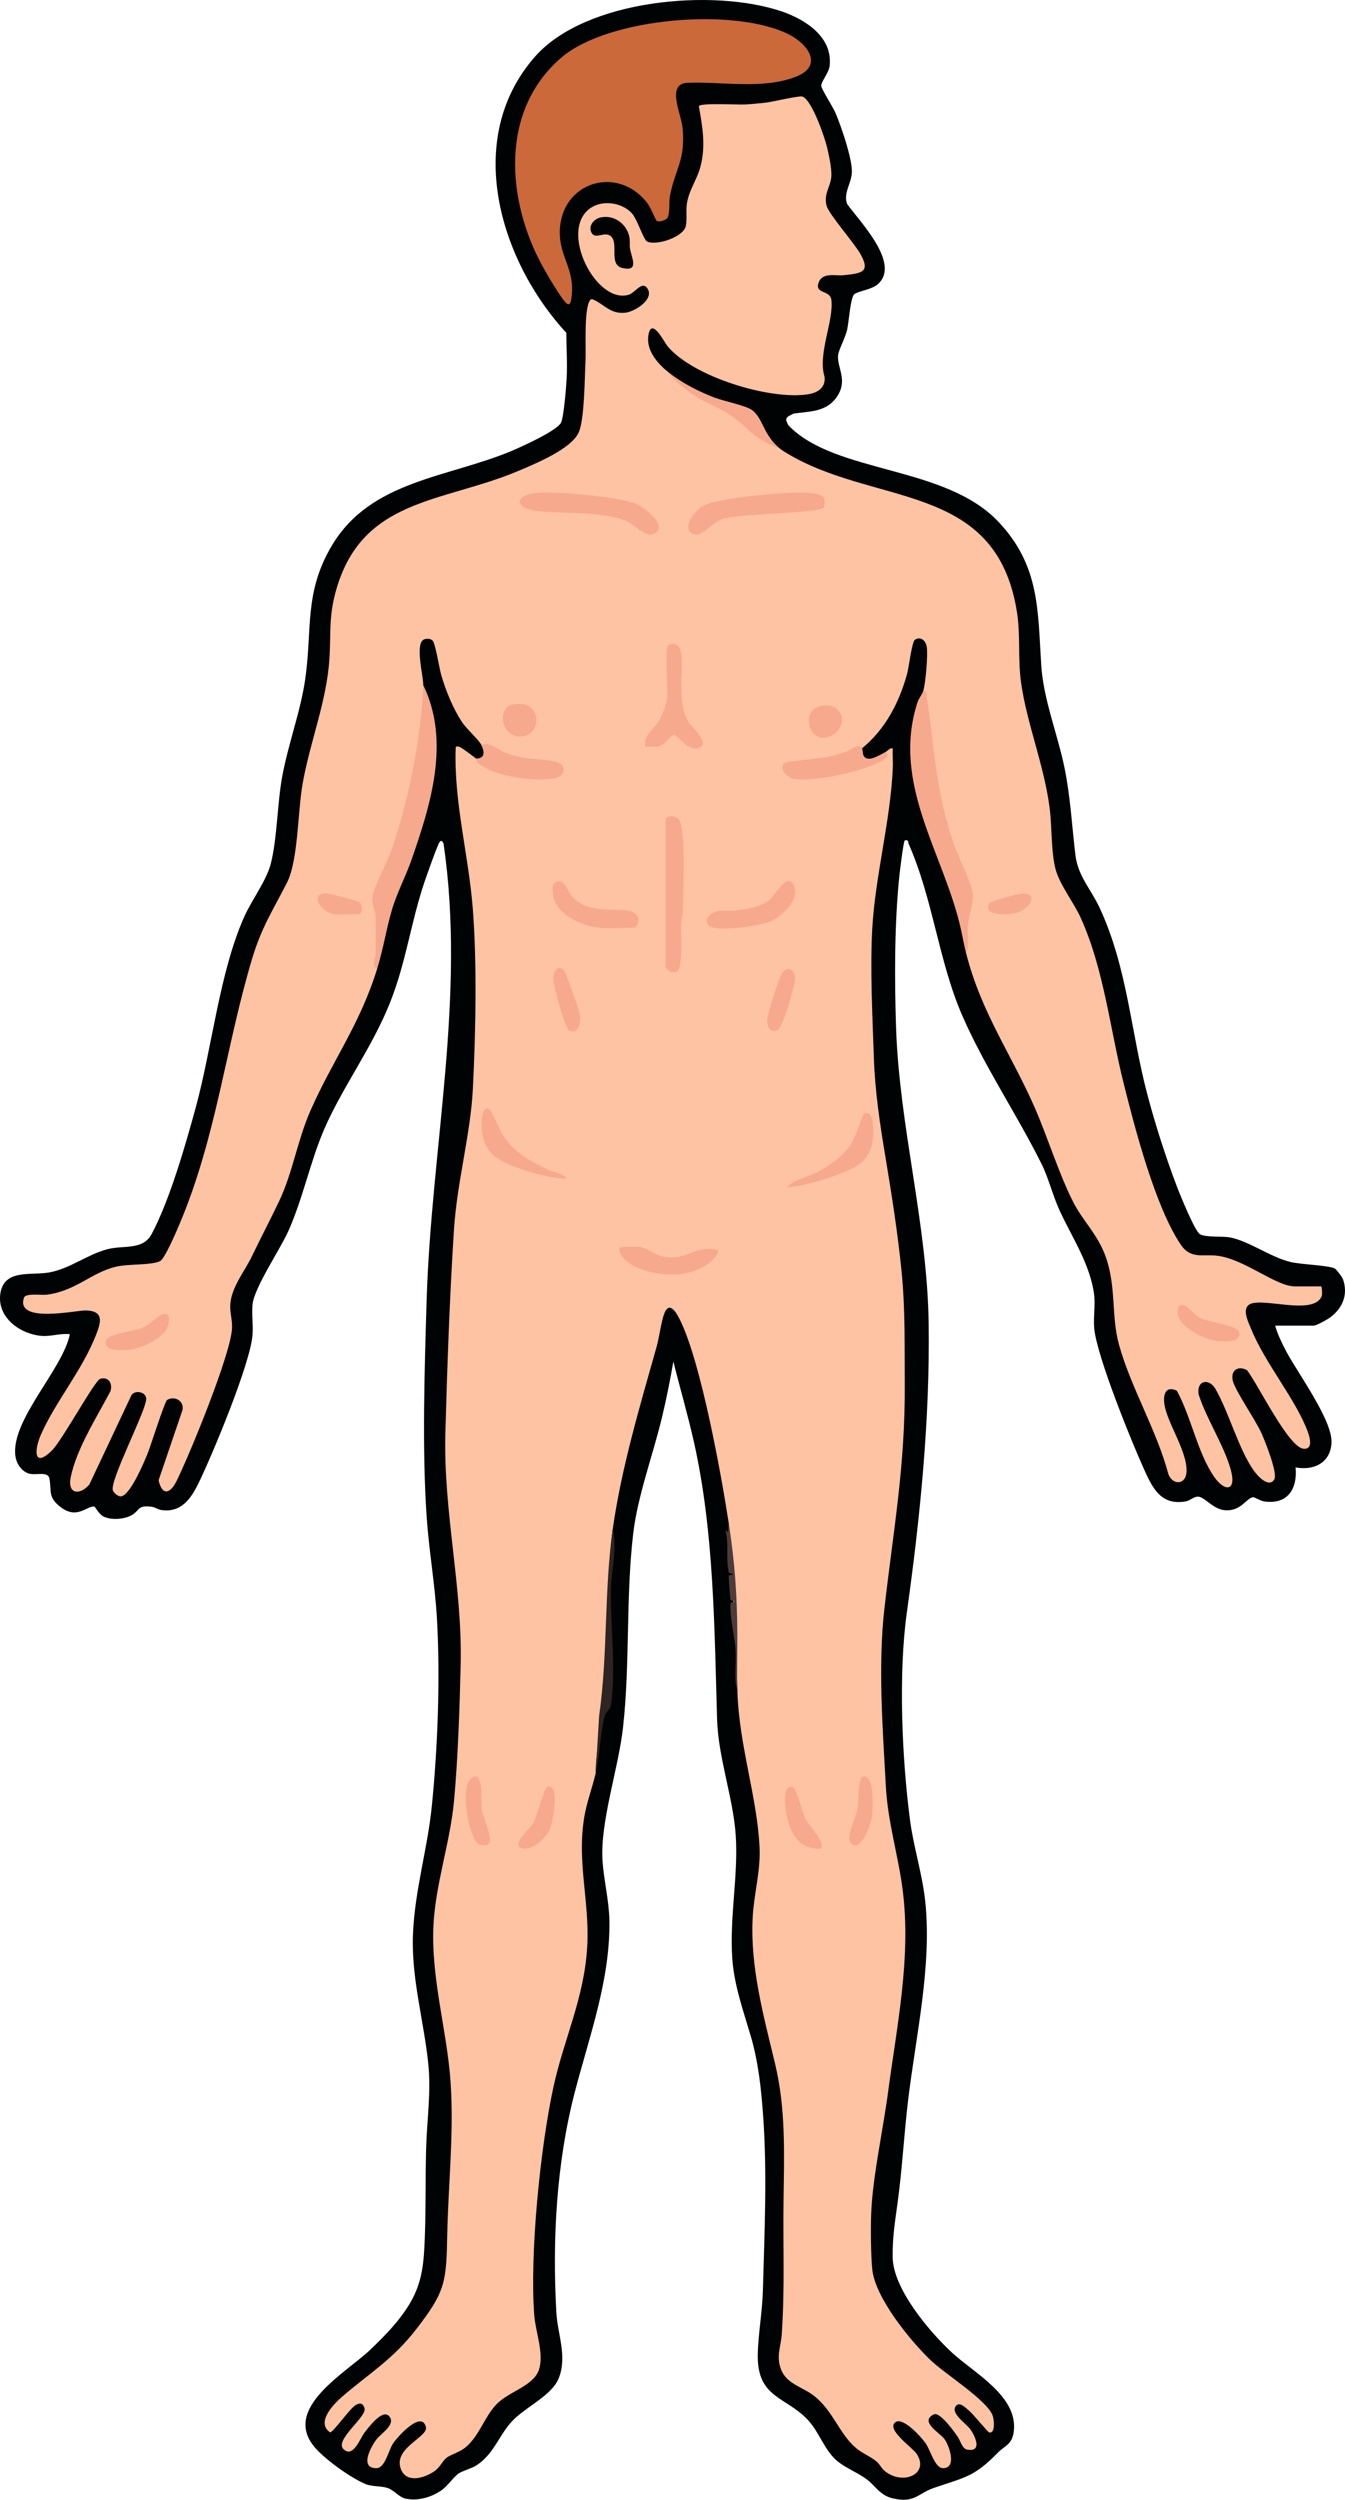 <?xml version="1.0" encoding="UTF-8"?>
<svg id="Capa_2" data-name="Capa 2" xmlns="http://www.w3.org/2000/svg" viewBox="0 0 787.124 1462.65">
  <defs>
    <style>
      .cls-1 {
        fill: #f7a98d;
      }

      .cls-2 {
        fill: #020202;
      }

      .cls-3 {
        fill: #2e2421;
      }

      .cls-4 {
        fill: #000304;
      }

      .cls-5 {
        fill: #fec3a2;
      }

      .cls-6 {
        fill: #4d3b3a;
      }

      .cls-7 {
        fill: #cb693b;
      }
    </style>
  </defs>
  <g id="Capa_1-2" data-name="Capa 1">
    <g>
      <path class="cls-4" d="M461.504,248.986c27.546,28.453,91.461,23.04,122.91,56.439,24.155,25.654,22.874,51.628,24.96,83.965,1.295,20.073,9.677,40.425,13.685,60.266,3.425,16.957,4.257,33.66,6.302,50.661,1.483,12.327,9.058,19.895,14.147,30.821,16.291,34.973,18.243,72.406,27.883,109.024,4.605,17.494,10.744,36.652,17.219,53.732,1.793,4.73,10.598,26.566,13.679,28.291,3.453,1.933,12.913,1.037,17.191,1.792,11.155,1.969,23.68,11.454,35.557,14.401,6.247,1.55,22.41,1.904,26.154,3.858.777.406,4.294,4.921,4.744,6.213,3.078,8.839.015,16.653-7.231,22.219-1.678,1.289-8.265,4.998-9.99,4.998h-22.479c1.524,5.223,3.947,10.215,6.475,15.01,6.68,12.672,27.086,40.229,26.522,53.396-.503,11.749-10.227,16.545-21.014,14.539,1.174,12.665-4.755,21.894-18.392,19.904-2.324-.339-5.706-2.663-6.645-2.48-3.935.767-7.096,8.444-16.426,7.612-6.694-.597-11.345-7.269-15.203-7.888-2.636-.423-5.015,2.324-7.83,2.783-12.799,2.09-18.056-5.579-22.884-15.963-7.83-16.842-29.021-68.935-30.49-85.429-.565-6.345.773-13.765-.073-19.915-2.495-18.127-13.175-33.496-20.426-49.525-3.839-8.487-6.182-18.352-10.313-26.661-14.458-29.078-33.235-56.713-46.305-86.599-14.022-32.064-17.227-68.808-31.701-101.207.441-1.601-1.498-1.946-2.079-1.4-.719.675-2.719,16.849-3.002,19.494-3.033,28.296-3.006,61.404-2.049,89.977,1.947,58.111,18.236,114.769,19.064,172.812.806,56.486-4.96,113.575-12.739,169.228-5.03,35.988-2.914,85.246,1.824,121.519,2.058,15.753,7.115,31.306,8.863,47.1,4.176,37.714-5.465,79.273-9.967,116.929-2.374,19.862-3.435,40.012-6.131,59.827-1.578,11.595-3.038,19.976-2.904,32.053.204,18.463,21.803,43.923,34.988,56.029,12.875,11.822,38.475,25.271,35.887,45.874-.986,7.846-5.161,8.128-9.448,12.533-13.914,14.299-19.54,14.352-37.413,20.539-9.237,3.197-11.191,9.071-24.052,6.063-7.32-1.712-10.173-7.38-14.984-11-5.269-3.964-12.046-6.512-17.111-10.58-7.626-6.124-10.626-16.782-17.254-24.026-12.855-14.049-29.998-12.765-29.567-38.45.199-11.883,2.666-24.906,3.017-37.983.907-33.819,2.54-67.715.148-101.511-1.128-15.934-2.808-31.823-7.335-47.173-4.384-14.866-9.665-29.579-10.745-45.167-1.673-24.134,3.585-48.395,2.029-71.987-1.446-21.922-10.263-45.467-10.926-68.029-1.576-53.62-1.777-109.817-13.577-162.304-3.532-15.712-8.11-31.357-12.003-46.967-1.901,11.104-4.133,22.238-6.783,33.201-5.212,21.566-14.116,45.525-16.688,67.255-4.43,37.432-1.804,76.518-6.014,113.911-2.723,24.187-13.492,55.139-11.96,77.948.748,11.145,3.852,23.405,4.019,34.952.498,34.32-11.537,66.921-20.11,99.675-10.865,41.509-13.355,86.523-10.942,129.27.751,13.279,6.406,25.533,1.516,38.41-4.046,10.654-20.096,17.157-27.961,25.997-7.461,8.386-10.391,18.991-20.555,25.41-2.631,1.662-7.807,3-10.178,4.597-2.888,1.946-6.646,7.576-10.223,9.974-5.957,3.993-13.561,6.248-20.744,4.774-3.955-.812-6.787-5.032-10.703-6.283-3.785-1.209-9.18-.731-12.751-2.235-8.701-3.666-23.322-14.078-29.618-21.341-19.87-22.922,18.322-43.89,32.377-57.344,8.712-8.34,17.337-17.119,23.438-27.615,7.091-12.199,7.875-23.72,8.408-37.63.67-17.48.305-34.978.782-52.462.455-16.669,2.985-32.88,1.273-49.483-2.606-25.277-9.995-50.122-8.98-75.717,1.026-25.867,8.513-49.934,11.022-74.922,3.504-34.898,5.01-75.122,3.017-109.935-1.151-20.103-4.698-39.866-6.046-59.912-2.69-39.993-1.208-85.707,0-126.006,2.674-89.209,23.09-178.26,9.887-267.65-.68-1.281-1.271-2.245-2.369-.662-1.231,1.776-7.286,18.938-8.501,22.478-8.209,23.916-10.873,47.412-20.469,71.468-10.602,26.58-27.971,49.535-38.627,74.291-7.902,18.356-12.285,40.058-20.788,59.156-4.842,10.875-19.985,33.105-20.983,42.971-.58,5.736.444,12.144-.027,17.962-1.367,16.893-23.241,69.454-31.476,86.442-4.45,9.181-10.194,17.682-21.905,15.953-2.03-.3-3.551-1.694-6.017-1.972-8.004-.903-6.465,2.088-11.168,4.879-4.343,2.577-11.999,3.139-16.604.918-2.653-1.279-4.971-5.788-5.363-5.849-4.158-.642-9.951,7.563-19.364.602-8.069-5.968-5.591-9.377-6.968-17.015-.757-4.199-7.449-1.968-11.264-2.724-4.72-.935-7.987-5.747-8.632-10.345-2.933-20.922,27.591-50.589,31.875-71.368-5.608-.665-10.875,1.414-16.472.984-12.391-.953-25.921-10.493-24.294-24.201,1.823-15.363,18.211-10.91,29.048-12.997,11.99-2.309,21.917-10.395,33.488-13.472,9.704-2.581,20.903.763,26.065-8.905,10.586-19.828,19.828-52.106,25.828-74.103,9.598-35.19,13.886-79.021,28.363-111.542,4.221-9.481,12.837-21.003,15.409-30.558,3.818-14.191,3.912-35.482,6.766-51.196,3.494-19.233,10.85-38.484,13.543-57.409,4.183-29.395-.758-50.776,15.693-78.245,22.85-38.152,67.883-39.459,105.505-55.361,5.621-2.376,26.433-11.816,28.519-16.444,1.599-3.546,3.005-20.867,3.255-25.726.456-8.861-.128-17.895-.201-26.763-39.092-42.36-60.499-113.725-18.284-161.624C342.706-.449,417.34-6.96,457.467,6.675c13.996,4.756,30.07,15.166,28.035,31.968-.515,4.253-5.195,9.331-4.874,11.716.283,2.1,6.814,12.202,8.333,15.756,3.317,7.762,9.739,26.51,9.59,34.452-.124,6.593-5.14,12.23-2.826,18.735,7.051,9.95,31.386,34.618,18.254,46.759-3.752,3.47-11.16,4.066-13.945,6.038-2.342,1.658-3.25,16.331-4.244,20.739-1.072,4.75-4.935,11.824-5.29,14.768-.869,7.211,5.651,14.281-.191,23.724-6.132,9.913-16.075,9.217-25.807,10.662-4.758,2.221-5.473,2.743-2.997,6.996Z"/>
      <path class="cls-5" d="M773.495,758.376c-4.79,12.02-36.33-.14-42.82,5.22-3.69,3.05-.04,10.17,1.4,13.74,8.29,20.52,26.49,41.74,33.33,60.6,1.12,3.09,3.21,10.37-2.64,9.73-8.87-.96-26.91-38.38-33.03-46-5.12-2.72-9.72.01-8.27,6.26,1.31,5.71,13.53,23.18,16.95,31.03,1.97,4.51,9.46,23.13,7.33,26.66-3.2,5.31-9.83-2.1-11.94-5.07-8.97-12.65-14.42-33.7-22.34-47.6-4.06-7.13-11.4-4.96-10,2.94,4.53,14.3,15.01,30.07,18.84,44.18,3.46,12.76-3.64,12.97-9.87,3.88-9.72-14.18-13.44-35.26-21.74-50.23-6.17-2.87-8,1.57-7.34,7.32,1.29,11.19,13.53,27.79,13.03,40.09-.32,7.61-7.89,8.21-10.6,1.49-6.78-25.61-22.05-50.81-28.96-75.96-4.6-16.76-1.44-33.55-7.72-51.24-4.64-13.06-13.02-20.57-18.64-31.33-8.4-16.07-15.41-38.91-22.92-56.02-13.92-31.69-31.26-55.45-40.14-90.27-1.09-11.71-.48-23.39,1.82-35.02-16.34-37.56-24.16-78.16-26.8-118.89,1.31-4.89,2.68-20.57,1.94-25.41-.51-3.33-3.4-6.48-6.98-4.11-1.69,1.13-3.51,16.08-4.44,19.54-4.49,16.77-12.83,32.88-26.48,43.96-13.83,5.96-28.51,9.33-44.06,10.14-1.71,1.67,1.11,4.25,2.76,5.04,9.17,4.39,40.76-4.28,50.43-8.61,2.63-1.17,3.84-1.98,4.86-4.57,1.39-.73,2.15-2.34,3.99-1.99-.15,3.82.21,7.7.04,11.53-1.33,30.74-10.28,63.09-12.02,93.91-1.31,23.16.14,52.42.95,75.98.67,19.44,3.57,38.67,6.78,57.82,3.71,22.21,7.19,44.47,9.43,66.88,2.21,22.02,1.71,44.01,1.86,66.11.29,47.75-6.66,85.05-11.91,131.08-3.8,33.28-.99,70.21.83,103.86,1.16,21.42,7.29,40.49,9.89,61.06,5,39.42-3.45,79.35-8.58,118.05-2.93,22.1-9.03,49.45-9.87,70.86-.34,8.57-.22,24.41.62,32.8,1.65,16.55,22.07,41.54,33.95,52.99,8.55,8.24,32.93,23.33,36.47,32.49.9,2.32,1.75,10.8-1.98,9.97-.86-.19-9.49-10.92-12.03-12.96-2.05-1.65-5.11-4.98-7.22-2.77-4.05,4.24,5.76,10.46,8.16,13.82,3.12,4.36,7.13,13.64-1.9,11.93-2.87-.54-3.75-5.04-5.481-7.55-1.89-2.74-10.37-14.8-13.979-13.021-8.68,4.271,3.81,10.83,6.4,14.61,2.9,4.24,7.09,16.85-.94,16.85-4.86-.01-7.28-10.42-10.26-14.64-2.52-3.58-13.09-15.31-17.51-12.34-6.1,4.08,9.93,14.98,12.29,18.56,7.63,11.58-7.58,18.69-18.34,10.35-2.34-1.81-3.07-4.12-5.14-5.85-3.44-2.86-8.13-4.71-11.521-7.47-10.2-8.31-13.59-21.91-25.03-30.92-6.7-5.28-16.13-6.86-19.37-15.6-2.9-7.81-.05-12.89.47-20.47,1.83-26.91.7-51.55,1.04-77.9.36-27.24,1.43-53.73-4.97-80.43-6.69-27.93-14.63-56.57-13.09-85.55.72-13.69,4.68-27.14,4.03-40.93-1.41-29.81-11.94-59.14-12.98-91.45-.56-21.93-1.72-43.82-3.13-65.64-.06-.8.35-1.64.9-2.48-2.31-9.68-3.23-19.62-2.77-29.82-4.48-29.18-16.15-93.23-28.11-118.29-1.64-3.43-6.3-13.15-9.6-4.88-1.89,4.75-2.96,13.84-4.53,19.45-9.88,35.1-20.55,70.69-25.69,106.72-3.01,21.07-1.46,43.24-2.6,64.48-.75,13.89-1.82,27.75-3.22,41.59-1.22,12.08-4.17,24.69-4.17,36.84-2.02,8.55-5.24,17.04-6.7,25.78-4.41,26.39,3.24,49.39,1.74,75.7-1.72,30.16-13.66,54.01-19.77,82.16-7.69,35.43-13.98,97.87-11.22,133.65.75,9.81,6.11,23.19,2.46,32.48-3.51,8.96-17.45,12.14-24.51,19.46-7.13,7.38-9.97,18.28-17.92,25.04-3.85,3.27-8.77,4.26-11.53,6.45-2.24,1.78-3.61,5.49-7.13,7.86-5.78,3.9-16.09,7.06-19.39-1.27-4.88-12.35,15.95-18.8,14.62-24.63-2.37-10.34-16.91,5.85-19.38,9.74-2.59,4.09-4.56,14.27-9.66,14.26-10.02-.04-3.13-12.59.09-16.83,2.75-3.63,11.64-8.83,7.42-13.6-3.92-4.44-11.94,6.45-14.41,9.6-2.53,3.24-6.65,15.21-12.33,9.65-5.38-5.26,13.59-18.79,12.36-23.74-.74-2.94-2.52-3.64-5.16-2.04-3.69,2.23-12.8,15.54-14.96,16.03-8.45-5.7,1.74-16.39,7.04-20.95,16.25-13.98,29.51-21.6,43.39-39.54,17.01-21.98,17.53-27.32,18.07-54.97.58-29.6,3.96-59.1,2-88.94-1.99-30.29-11.52-60.95-10.08-91.95,1.13-24.29,9.75-48.58,12.03-72.92,2.34-25.02,3.32-54.97,3.91-79.94,1.07-45.75-10.22-89.48-8.94-135.96,1.06-38.68,2.55-80.32,5.04-118.88,1.8-27.68,9.68-55.54,11.03-81.92,1.66-32.48,2.5-73.77-.06-105.96-2.481-31.4-11.14-62.19-9.98-93.95.14-1.13,2.22-.42,3,0,1.09.59,7.62,5.4,8.99,6.49,11.88,7.83,26.07,10.54,40.7,10.12,12.16-.36,10.68-6.9-.27-7.29-13.78-.12-25.6-4.63-37.43-10.82-1.42-3.04-8.47-9.13-11.22-13.27-5.37-8.11-9.55-18.39-12.25-27.71-1.06-3.65-3.43-18.47-4.97-20.01-1.25-1.26-3.3-1.35-4.86-.83-5.89,1.94-.53,21.66-.67,26.84l1.57,8.68c-2.84,40.28-13.43,79.12-29.23,115.28,1.79,12.61,3.46,26.51.13,39.3l.56,2.64c-10.09,32.71-26.1,53.58-39.14,83.27-7.49,17.07-10.25,35.96-18.23,52.76-4.92,10.36-10.72,21.36-15.85,32.08-4.43,9.26-12.51,18.58-12.77,29.26-.1,4.39,1.25,8.2,1.05,12.98-.61,14.98-24.75,73.85-32.47,89.44-3.69,7.44-8.39,8.89-10.5-.45l13.99-41.12c1.05-5.44-4.74-8.45-8.99-5.89-1.45.87-9.68,27.08-11.48,31.48-2.17,5.31-9.81,23.49-15.17,24.89-1.87.49-4.7-1.93-5.15-3.62-1.54-5.81,17.87-43.44,19.4-52.21,1.24-4.77-5.73-6.93-8.45-3.42l-24.64,52.3c-5.23,6.33-12.97,6.05-10.98-3.99,3.33-16.77,15.44-35.54,23.33-50.63,1.3-4.49-1.18-8.62-6.1-7.12-3.13.96-22.32,36.13-28.14,41.85-11,10.82-10.42-.42-6.41-9.41,8.78-19.68,24.23-37.6,32.34-58.6,2.75-7.15,4.519-13.58-6.08-13.88-5.68-.16-41.34,7.89-36.26-7.45.94-2.83,10.1-1.37,13.26-1.76,17.16-2.15,26.05-12.93,40.57-16.38,7.36-1.75,20.31-.74,25.76-3.22,2.76-1.26,9.75-17.71,11.39-21.58,21.68-51.13,27.01-103.61,42.52-155.35,5.55-18.52,12.08-28.19,20.41-44.54,6.59-12.92,6.28-41.51,9.14-57.81,4.35-24.74,14.1-48.1,15.71-73.23.93-14.33-.42-23.89,3.47-38.52,14.83-55.86,62.86-52.57,107.36-71.49,9.69-4.12,31.14-12.87,35.2-22.74,3.26-7.94,3.31-31.32,3.83-41.15.4-7.37-.97-30.1,2.45-35.53.82-1.31,1.29-1.06,2.51-.51,6.26,2.83,9.66,8.4,18.37,7.46,5.77-.63,17.51-8.21,12.68-14.51-3.17-4.14-6.97,3.02-11.05,4.11-18.93,5.08-40.41-37.21-22.49-50.5,7.07-5.24,18.43-3.76,24.46,2.5,3.42,3.56,6.96,15.85,9.22,16.82,5.75,2.48,21.15-2.81,22.54-9.04.88-3.91-.03-8.82.66-13.33,1.17-7.62,5.88-13.97,7.83-21.16,3.34-12.29,1.31-23.55-.85-35.79,1.39-1.96,22.98-.7,27.08-.92,3.56-.2,8.38-.66,11.94-1.05,3.99-.45,19.54-4.21,21.52-3.6,5.5,1.7,13.07,23.7,14.47,29.58,1.1,4.65,2.68,11.86,2.56,16.51-.16,6.38-4.69,10.64-2.83,17.74,1.32,5.01,16.04,21.64,19.76,28.2,6.07,10.73.93,11.33-9.53,12.5-5.15.57-13.12-2.09-15.07,4.98-1.64,5.97,6.98,3.76,7.66,9.48,1.48,12.5-8.15,31.58-3.98,45.01.69,6.44-4.12,9.37-9.83,10.24-22.45,3.43-67.45-10.4-82.14-28.25-1.75-2.12-9.07-16.83-11.02-6.97-1.56,7.85,3.15,15.02,10.05,21.02,8.82,7.68,21.23,13.43,28.65,16.22,5.33,2.01,18.16,4.61,21.78,7.21,6.37,4.57,6.77,15.05,16.36,22.52.74.58,1.54,1.14,2.4,1.68,51.99,32.61,123.83,16.51,136.27,93.54,2.26,13.96.5,27.46,2.45,41.53,3.34,24.06,13.35,47.86,16.7,73.24,1.46,11.08.83,26.2,3.58,36.39,2.35,8.72,10.68,19.36,14.7,28.27,13.57,30.08,17.09,64.85,25.09,96.83,6.6,26.37,18.57,72.43,33.49,94.42,5.82,8.59,13.07,5.3,21.57,6.41,15.91,2.08,34,17.88,45.06,17.88h15.48c.29,0,.82,4.38.29,5.7Z"/>
      <path class="cls-7" d="M390.315,127.802c-1.016,1.069-4.727,2.41-6.079,1.351-.473-.371-3.562-7.997-5.627-10.614-17.548-22.238-50.578-11.976-51.011,17.069-.219,14.706,8.914,22.02,6.907,37.806-.242,1.907-.524,6.08-2.893,4.131-3.144-2.586-11.745-17.449-14.143-21.831-21.053-38.473-25.155-91.091,11.149-122.109,27.382-23.395,101.771-29.46,133.262-13.356,11.145,5.699,20.092,18.327,3.891,24.633-19.736,7.681-43.129,2.695-63.559,3.584-12.428.541-3.548,18.181-2.771,26.247,1.876,19.474-4.586,24.351-7.423,40.303-.615,3.456.209,10.775-1.704,12.786Z"/>
      <path class="cls-1" d="M220.732,566.792c-3.693-1.544-1.029-5.566-.952-8.454.187-7.063.292-15.037-.011-22.063-.16-3.695-2.116-6.969-1.828-10.673.517-6.637,8.152-19.991,10.802-27.25,9.762-26.749,18.205-69.084,18.964-97.459,15.98,32.915,4.354,70.062-6.976,102.455-3.342,9.556-8.4,19.02-11.268,28.703-3.461,11.684-5.005,22.651-8.73,34.74Z"/>
      <path class="cls-1" d="M565.406,557.798c-1.361-5.337-1.99-9.318-3.119-14.37-9.753-43.663-40.866-84.691-25.338-132.522.761-2.345,2.896-4.822,3.48-7.014,2.487.721,1.741,2.711,2.01,4.489,4.831,31.88,4.997,54.343,15.954,85.975,2.559,7.387,10.394,22.561,10.924,29.098.447,5.501-2.33,12.147-2.897,17.87-.533,5.377,1.108,11.398-1.015,16.474Z"/>
      <path class="cls-1" d="M504.464,437.871c.847,1.47-.344,5.46,3.529,6.048,2.871.435,7.739-2.631,10.457-4.049,1.815,2.392.366,3.586-1.645,4.857-10.059,6.361-40.085,12.88-51.741,11.069-4.827-.75-9.892-6.563-5.623-9.498,1.092-.751,21.837-2.681,26.243-3.728,2.946-.7,6.445-1.715,9.333-2.657,1.928-.629,7.511-5.402,9.445-2.044Z"/>
      <path class="cls-1" d="M278.678,443.867c5.2-.184,4.957-3.806,2.997-7.995,4.687-2.164,10.118,3.095,14.712,4.771,2.989,1.091,7.085,2.181,10.213,2.775,4.834.918,21.562.828,22.864,5.15,1.737,5.765-3.911,6.832-8.342,7.278-11.471,1.156-32.454-1.892-41.497-9.469-.795-.666-.775-2.372-.948-2.51Z"/>
      <path class="cls-3" d="M348.611,1037.505l2.008-33.469c5.197-36.323,2.843-73.428,7.982-109.443,2.748,11.19-.783,23.226-1.041,34.438-.504,21.942,3.028,46.008.097,68.055-.473,3.561-3.05,4.148-3.831,7.161-2.633,10.164-2.748,22.799-5.216,33.259Z"/>
      <path class="cls-6" d="M431.533,989.534c-2.163-7.302-.553-15.821-1.009-23.475-.48-8.05-3.111-18.019-3.076-26.047.008-1.894-.157-2.724,2.078-2.461v-.97c-.663.077-1.814.168-2.016-.651-.257-1.04-1.177-13.051-.995-13.714.223-.815,1.341-.735,2.012-.655l0-.97c-.677.078-1.797.184-2.009-.66-1.889-7.515.207-17.176-1.995-24.824l1.516,1.494.499-5.007c3.468,22.59,4.831,41.707,4.955,64.419.06,11.146-.318,22.402.041,33.521Z"/>
      <path class="cls-1" d="M466.293,288.258c3.423-.024,14.779-.298,16.028,3.367.444,1.302.482,4.299-.282,5.392-2.2,3.146-49.325,3.676-56.749,6.187-6.998-.105-13.955,11.85-19.711,9.226-7.126-3.249.942-13.117,5.041-15.905,7.68-5.224,45.085-8.192,55.673-8.267Z"/>
      <path class="cls-1" d="M315.442,288.264c11.511-.726,44.624,2.365,55.375,5.968,5.744,1.925,21.2,13.86,11.74,18.198-4.737,2.173-10.826-5.183-15.588-7.353-13.47-6.138-37.579-4.223-52.815-6.132-14.139-1.771-13.018-9.78,1.288-10.682Z"/>
      <path class="cls-1" d="M389.572,479.345c.727-2.346,6.914-2.753,8.507,1.484,3.132,8.332,1.827,41.673,1.532,52.531-.077,2.846-.984,5.25-1.088,7.906-.184,4.704,1.421,26.019-2.578,27.419-2.521.883-6.373-.925-6.373-3.392v-85.948Z"/>
      <path class="cls-1" d="M390.572,378.407c.656-2.129,5.282-2.329,6.829.166,4.23,6.821-2.179,29.725,4.955,43.013,1.994,3.715,13.265,12.804,7.19,15.796-6.64,3.27-13.223-7.802-15.341-7.434-1.192.207-5.321,5.909-8.371,6.681-2.641.669-5.56.092-8.255.247-1.164-7.04,5.277-9.826,8.514-15.976,1.654-3.143,4.478-10.199,4.478-13.509,0-5.673-1.137-25.295,0-28.982Z"/>
      <path class="cls-1" d="M414.8,541.565c-3.029-2.992-.001-6.579,3.174-7.823,4.326-1.694,8.579-.478,12.931-1.056,6.951-.924,14.023-1.732,19.632-6.345,3.123-2.568,11.355-18.289,14.561-6.535,2.006,7.355-7.725,16.428-13.892,19.197-6.219,2.792-32.331,6.59-36.407,2.563Z"/>
      <path class="cls-1" d="M420.544,731.697c-2.567,8.197-14.591,13.073-22.602,13.863-10.232,1.01-28.507-1.676-34.394-11.32-1.074-1.76-2.291-4.129.518-4.554,2.18-.33,8.855-.343,10.976.051,5.165.961,8.312,5.765,16.998,6.008,11.293.316,17.151-7.873,28.504-4.048Z"/>
      <path class="cls-1" d="M350.11,542.807c-10.065-1.065-25.239-8.201-26.496-19.465-.397-3.554-.829-7.667,3.525-7.615,4.028.047,5.079,6.141,7.95,9.127,8.923,9.279,21.193,6.673,32.027,7.938,9.404,1.098,6.571,10.017,3.974,10.017-6.531,0-14.725.662-20.98,0Z"/>
      <path class="cls-1" d="M460.505,694.704c4.276-4.737,11.71-5.737,17.652-8.816,7.721-4.001,16.014-9.925,20.506-17.464,1.782-2.992,6.158-16.076,6.923-16.542,5.698-3.469,5.638,9.521,5.417,12.894-.983,15.01-10.331,18.67-22.753,23.214-8.695,3.181-18.511,5.909-27.745,6.715Z"/>
      <path class="cls-1" d="M331.627,689.707c-10.67-.349-24.09-4.195-33.949-8.504-9.012-3.939-13.927-8.239-15.556-18.419-.452-2.822-.955-17.191,4.578-13.584.799.52,6.133,12.891,8.147,15.847,6.614,9.71,15.964,14.704,26.432,19.531,3.457,1.594,8.255,1.901,10.348,5.129Z"/>
      <path class="cls-2" d="M351.316,127.274c8.024-1.841,15.541,3.753,17.041,11.514.433,2.24 0,4.502.34,6.656.843,5.35,5.612,13.642-4.382,11.388-8.574-1.934-1.678-14.893-7.138-18.851-3.688-2.672-8.892,2.461-11.072-1.928-1.947-3.919,1.478-7.924,5.21-8.78Z"/>
      <path class="cls-1" d="M95.566,768.812c4.681-.748,3.414,4.888,2.509,7.586-2.158,6.432-15.248,12.532-21.7,13.264-4.081.463-16.314,1.529-14.361-5.302,1.11-3.88,16.48-5.505,20.839-7.207,4.143-1.618,10.505-7.989,12.713-8.342Z"/>
      <path class="cls-1" d="M690.903,763.745c3.749-1.234,7.486,5.501,11.365,7.431,4.745,2.361,21.661,4.098,22.848,8.179,1.817,6.246-8.522,5.642-12.343,5.291-7.983-.734-25.221-8.837-23.514-18.448.198-1.111.441-2.057,1.644-2.453Z"/>
      <path class="cls-1" d="M480.491,1081.482c-.832.844-6.69-.419-8.398-1.101-8.999-3.595-12.212-16.696-12.572-25.392-.117-2.825-.596-10.541,4.377-9.407,2.049.467,5.753,15.213,7.42,18.583,1.821,3.682,12.104,14.342,9.171,17.317Z"/>
      <path class="cls-1" d="M277.348,1039.651c1.85-.491,2.364-.101,3.112,1.568,1.971,4.397.786,12.509,1.474,17.513.627,4.562,6.572,16.587,4.3,19.812-1.322,1.877-5.846,1.367-7.451-.671-4.965-6.306-10.463-35.827-1.435-38.223Z"/>
      <path class="cls-1" d="M320.216,1045.532c7.904-2.455,3.284,20.603,1.617,24.649-2.148,5.215-10.473,13.202-16.534,11.166-6.35-2.133,4.769-11.153,6.538-14.169,2.219-3.784,6.704-21.125,8.379-21.646Z"/>
      <path class="cls-1" d="M505.007,1039.519c7.05-1.973,5.819,19.293,5.344,23.363-.542,4.649-7.192,22.782-12.802,14.998-2.368-3.287,3.702-15.215,4.467-20.336.479-3.206-.001-17.187,2.99-18.024Z"/>
      <path class="cls-1" d="M332.772,602.611c-2.241-1.405-8.759-25.591-9.054-29.474-.351-4.618,2.961-8.986,6.437-5.366.977,1.018,9.075,24.192,9.38,26.591.58,4.575-1.533,11.528-6.763,8.249Z"/>
      <path class="cls-1" d="M455.314,602.556c-4.166,2.404-6.568-1.781-6.348-5.815.208-3.801,6.223-22.119,8.033-25.961,3.255-6.909,8.444-3.479,8.277,2.221-.118,4.005-7.182,27.951-9.962,29.555Z"/>
      <path class="cls-1" d="M300.397,412.132c17.357-3.221,17.183,19.148,3.799,18.79-11.277-.301-13.564-16.978-3.799-18.79Z"/>
      <path class="cls-1" d="M480.195,413.1c12.375-2.858,16.894,10.572,7.617,16.605-13.424,8.729-20.587-13.609-7.617-16.605Z"/>
      <path class="cls-1" d="M195.256,534.812c-7.404-1.229-13.973-11.485-5.016-12.084,2.006-.134,18.419,4.12,19.923,5.165,2.743,1.907,1.612,6.919.079,6.919-4.332,0-11.098.645-14.986,0Z"/>
      <path class="cls-1" d="M597.139,523.068c11.504-1.432,5.906,8.626-2.041,10.964-4.304,1.266-20.23,2.408-16.234-5.236.916-1.752,15.403-5.37,18.275-5.728Z"/>
      <path class="cls-1" d="M456.416,262.487c-5.26-1.85-9.79-4.26-13.72-7.03-5.06-3.56-6.24-5.69-12.15-10.21-8.96-6.85-14.02-7.9-21.19-12-8.46-4.85-15.29-11.34-19.73-16.71,8.82,7.68,21.23,13.43,28.65,16.22,5.33,2.01,18.16,4.61,21.78,7.21,6.37,4.57,6.77,15.05,16.36,22.52Z"/>
    </g>
  </g>
</svg>